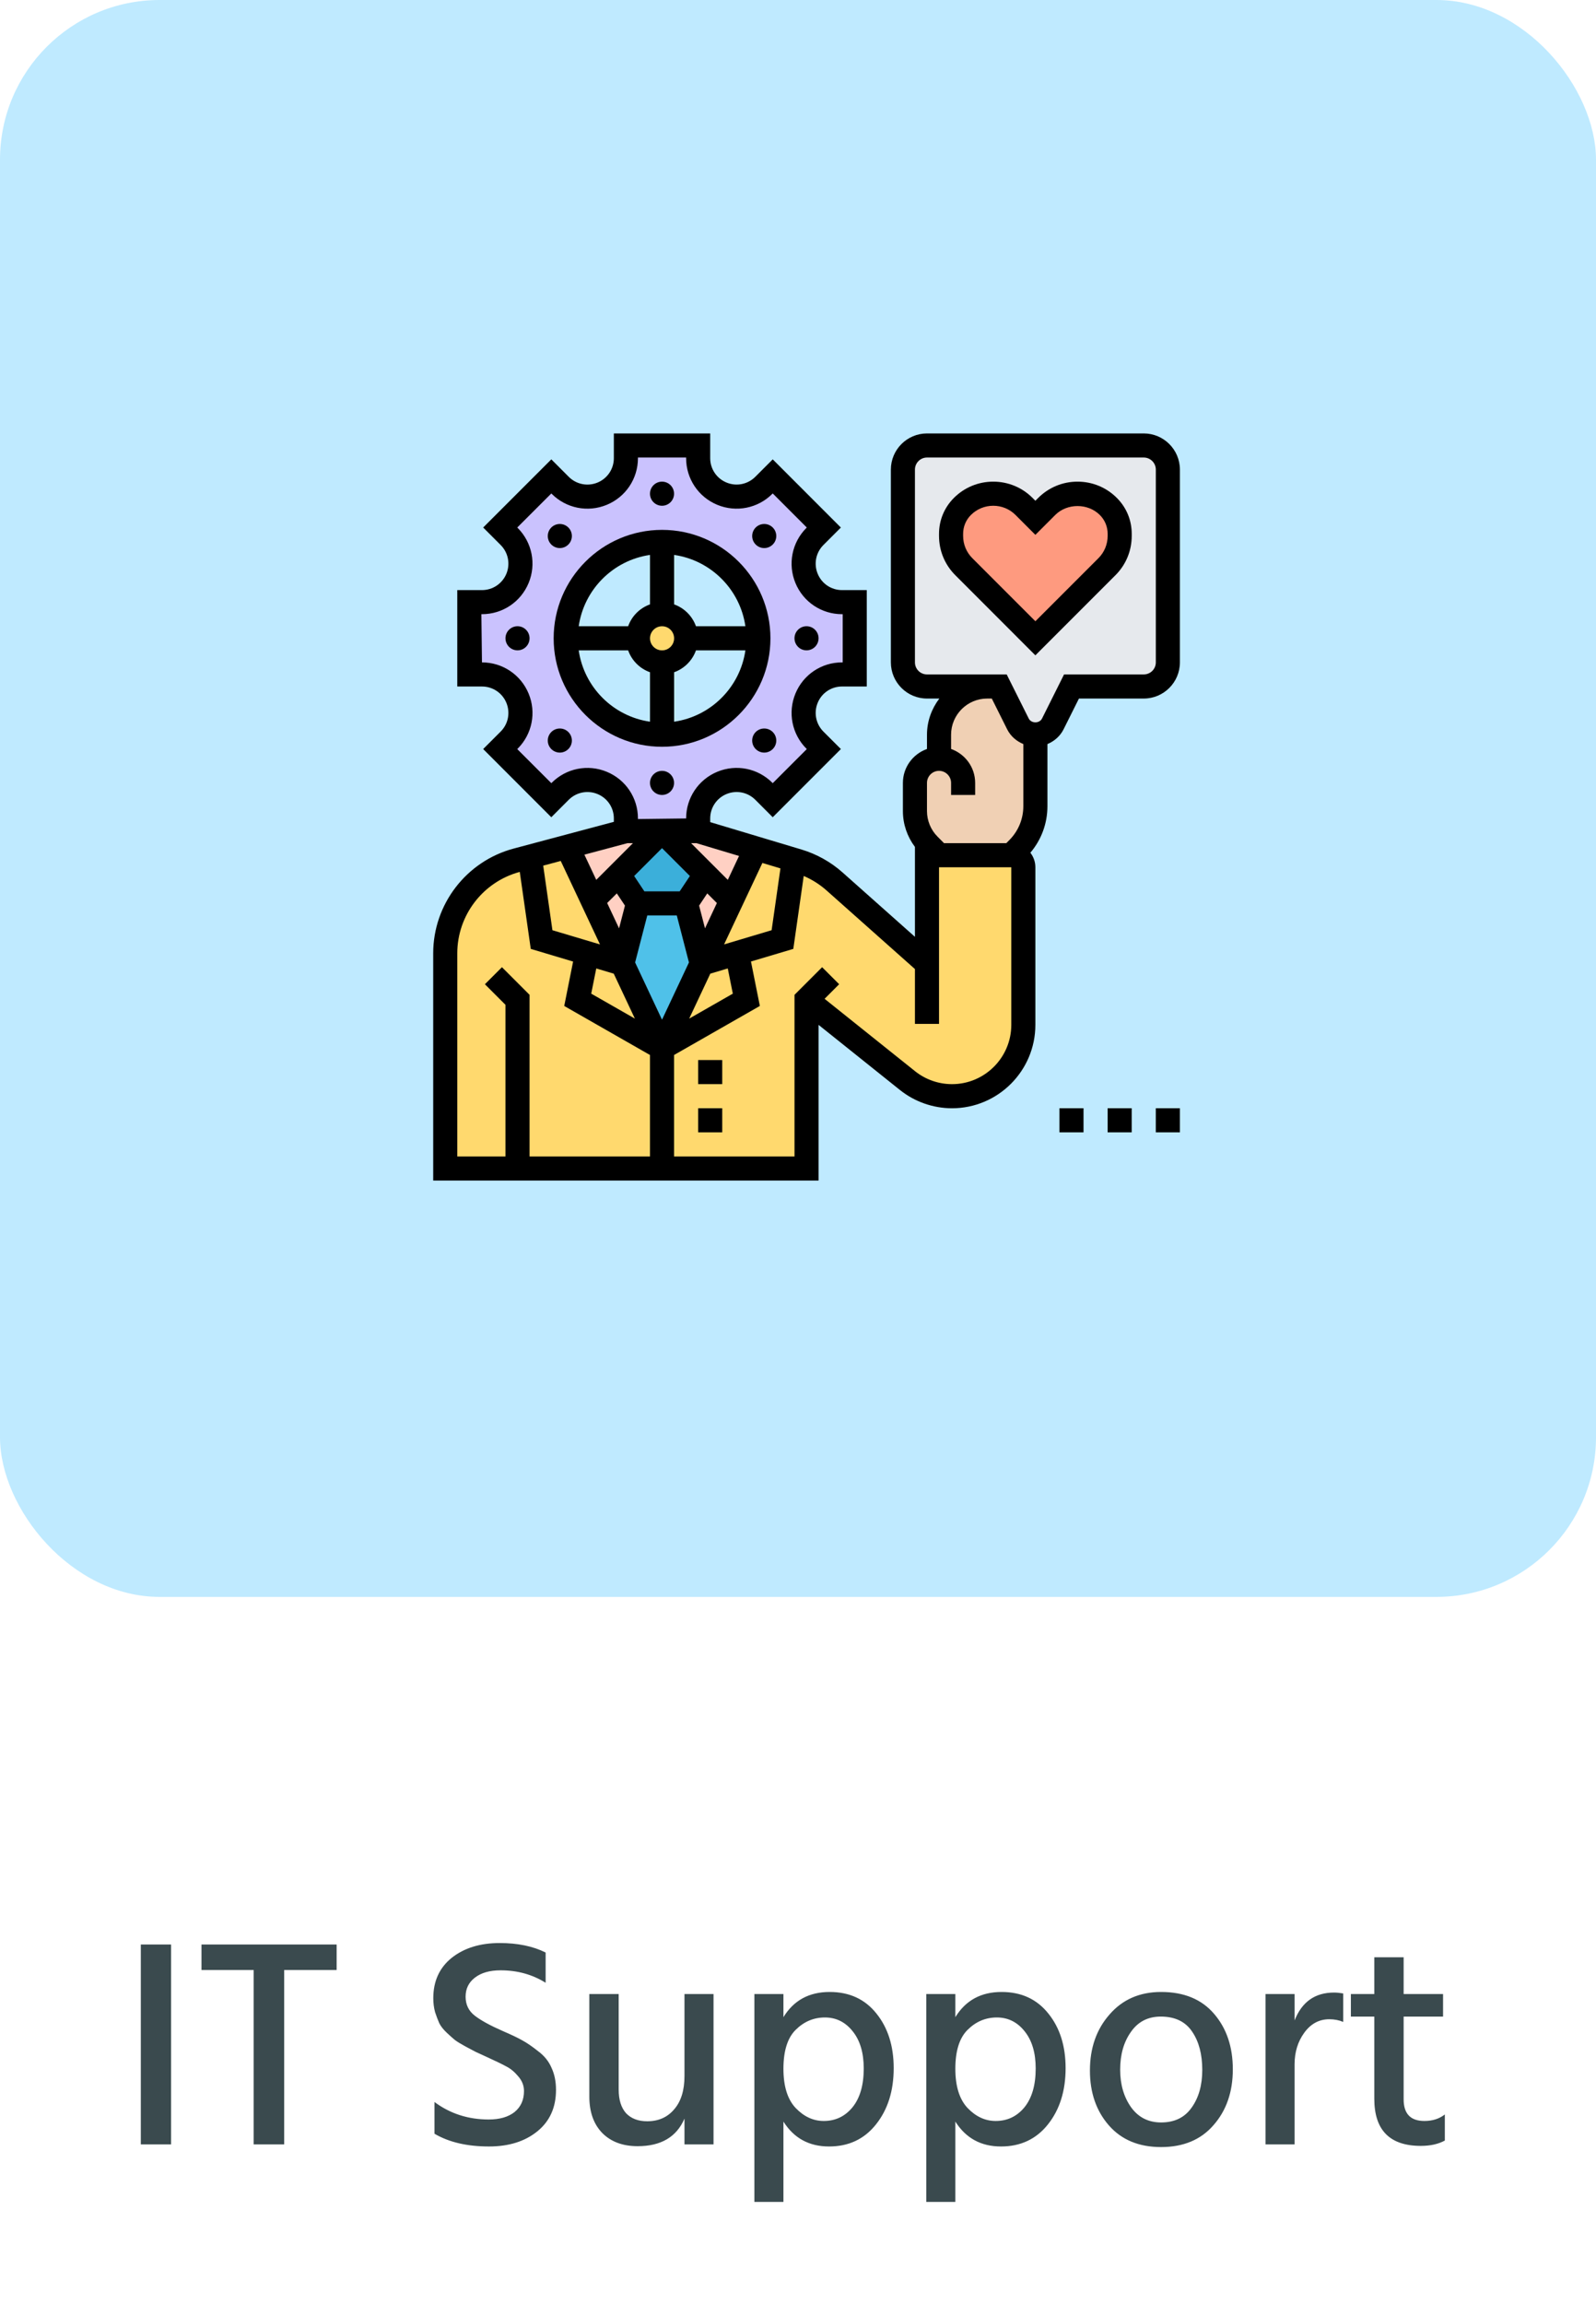 <svg width="70" height="101" viewBox="0 0 70 101" fill="none" xmlns="http://www.w3.org/2000/svg">
<path d="M6.176 94V85.238H7.502V94H6.176ZM14.765 85.238V86.356H12.464V94H11.125V86.356H8.837V85.238H14.765ZM23.931 85.589V86.915C23.35 86.551 22.692 86.369 21.955 86.369C21.478 86.369 21.101 86.477 20.824 86.694C20.555 86.902 20.421 87.179 20.421 87.526C20.421 87.873 20.555 88.15 20.824 88.358C21.093 88.566 21.504 88.791 22.059 89.034C22.423 89.19 22.705 89.324 22.904 89.437C23.112 89.55 23.346 89.71 23.606 89.918C23.875 90.117 24.07 90.36 24.191 90.646C24.321 90.923 24.386 91.244 24.386 91.608C24.386 92.379 24.113 92.986 23.567 93.428C23.021 93.87 22.315 94.091 21.448 94.091C20.486 94.091 19.689 93.905 19.056 93.532V92.141C19.741 92.652 20.534 92.908 21.435 92.908C21.912 92.908 22.289 92.8 22.566 92.583C22.843 92.358 22.982 92.05 22.982 91.66C22.982 91.426 22.9 91.214 22.735 91.023C22.57 90.824 22.393 90.676 22.202 90.581C22.011 90.477 21.725 90.338 21.344 90.165C21.119 90.061 20.958 89.987 20.863 89.944C20.776 89.901 20.629 89.823 20.421 89.71C20.213 89.597 20.057 89.502 19.953 89.424C19.858 89.346 19.736 89.238 19.589 89.099C19.442 88.96 19.333 88.822 19.264 88.683C19.203 88.544 19.143 88.384 19.082 88.202C19.03 88.011 19.004 87.808 19.004 87.591C19.004 86.846 19.273 86.256 19.81 85.823C20.356 85.39 21.058 85.173 21.916 85.173C22.705 85.173 23.376 85.312 23.931 85.589ZM30.021 87.409H31.295V94H30.021V92.869C29.675 93.675 28.99 94.078 27.967 94.078C27.317 94.078 26.802 93.887 26.42 93.506C26.039 93.116 25.848 92.583 25.848 91.907V87.409H27.135V91.595C27.135 92.046 27.244 92.392 27.46 92.635C27.686 92.869 27.993 92.986 28.383 92.986C28.877 92.986 29.272 92.813 29.566 92.466C29.87 92.119 30.021 91.63 30.021 90.997V87.409ZM36.129 92.973C36.64 92.973 37.06 92.774 37.389 92.375C37.719 91.968 37.883 91.4 37.883 90.672C37.883 89.987 37.723 89.446 37.403 89.047C37.082 88.64 36.675 88.436 36.181 88.436C35.687 88.436 35.258 88.618 34.894 88.982C34.538 89.337 34.361 89.905 34.361 90.685C34.361 91.448 34.538 92.02 34.894 92.401C35.258 92.782 35.669 92.973 36.129 92.973ZM34.361 87.409V88.423C34.811 87.686 35.487 87.318 36.389 87.318C37.255 87.318 37.94 87.634 38.443 88.267C38.945 88.891 39.197 89.688 39.197 90.659C39.197 91.656 38.937 92.479 38.416 93.129C37.905 93.77 37.221 94.091 36.362 94.091C35.487 94.091 34.82 93.727 34.361 92.999V96.522H33.087V87.409H34.361ZM43.669 92.973C44.181 92.973 44.601 92.774 44.931 92.375C45.26 91.968 45.425 91.4 45.425 90.672C45.425 89.987 45.264 89.446 44.944 89.047C44.623 88.64 44.215 88.436 43.721 88.436C43.227 88.436 42.798 88.618 42.434 88.982C42.079 89.337 41.901 89.905 41.901 90.685C41.901 91.448 42.079 92.02 42.434 92.401C42.798 92.782 43.21 92.973 43.669 92.973ZM41.901 87.409V88.423C42.352 87.686 43.028 87.318 43.929 87.318C44.796 87.318 45.481 87.634 45.983 88.267C46.486 88.891 46.737 89.688 46.737 90.659C46.737 91.656 46.477 92.479 45.958 93.129C45.446 93.77 44.761 94.091 43.904 94.091C43.028 94.091 42.361 93.727 41.901 92.999V96.522H40.627V87.409H41.901ZM50.925 94.117C49.954 94.117 49.191 93.801 48.636 93.168C48.082 92.535 47.804 91.734 47.804 90.763C47.804 89.775 48.09 88.956 48.663 88.306C49.234 87.647 49.989 87.318 50.925 87.318C51.93 87.318 52.706 87.639 53.252 88.28C53.797 88.913 54.071 89.723 54.071 90.711C54.071 91.699 53.789 92.514 53.225 93.155C52.671 93.796 51.904 94.117 50.925 94.117ZM50.911 88.397C50.348 88.397 49.91 88.622 49.599 89.073C49.286 89.515 49.13 90.065 49.13 90.724C49.13 91.374 49.291 91.924 49.611 92.375C49.932 92.817 50.37 93.038 50.925 93.038C51.514 93.038 51.96 92.821 52.264 92.388C52.575 91.955 52.731 91.404 52.731 90.737C52.731 90.052 52.584 89.493 52.289 89.06C51.995 88.618 51.535 88.397 50.911 88.397ZM56.78 87.409V88.566C57.101 87.751 57.677 87.344 58.509 87.344C58.631 87.344 58.765 87.357 58.912 87.383V88.631C58.73 88.553 58.527 88.514 58.301 88.514C57.859 88.514 57.495 88.709 57.209 89.099C56.923 89.489 56.78 89.953 56.78 90.49V94H55.506V87.409H56.78ZM61.563 88.397V92.024C61.563 92.657 61.866 92.973 62.473 92.973C62.828 92.973 63.127 92.878 63.37 92.687V93.831C63.084 93.987 62.733 94.065 62.317 94.065C60.956 94.065 60.276 93.376 60.276 91.998V88.397H59.249V87.409H60.276V85.797H61.563V87.409H63.292V88.397H61.563Z" fill="#3A4A4E"/>
<rect width="70" height="70" rx="7" fill="#BFEAFF"/>
<path d="M51.221 20.586V29.037C51.221 29.618 50.745 30.094 50.164 30.094H46.995L46.176 31.737C46.028 32.022 45.732 32.207 45.41 32.207C45.088 32.207 44.792 32.022 44.644 31.737L43.825 30.094H43.297H40.656C40.075 30.094 39.6 29.618 39.6 29.037V20.586C39.6 20.005 40.075 19.529 40.656 19.529H50.164C50.745 19.529 51.221 20.005 51.221 20.586Z" fill="#E6E9ED"/>
<path d="M49.108 23.402V23.491C49.108 23.998 48.907 24.484 48.548 24.844L45.41 27.981L42.273 24.844C41.914 24.484 41.713 23.998 41.713 23.491V23.402C41.713 22.953 41.892 22.519 42.209 22.203C42.569 21.843 43.055 21.643 43.562 21.643C44.069 21.643 44.555 21.843 44.914 22.203L45.41 22.699L45.907 22.203C46.266 21.843 46.752 21.643 47.259 21.643C47.766 21.643 48.252 21.843 48.611 22.203C48.928 22.519 49.108 22.953 49.108 23.402Z" fill="#FE9A7F"/>
<path d="M41.185 33.263V32.207C41.185 31.039 42.131 30.094 43.298 30.094H43.827L44.645 31.736C44.793 32.022 45.089 32.207 45.411 32.207V35.339C45.411 36.042 45.131 36.712 44.64 37.204L44.355 37.489H41.185L40.747 37.05C40.351 36.654 40.129 36.115 40.129 35.556V34.32C40.129 33.739 40.604 33.263 41.185 33.263Z" fill="#F0D0B4"/>
<path d="M40.656 42.242V37.488H41.184H44.354C44.644 37.488 44.882 37.726 44.882 38.017V44.926C44.882 46.653 43.482 48.053 41.755 48.053C41.042 48.053 40.355 47.81 39.8 47.366L35.374 43.827V51.222H29.035V45.94L32.733 43.827L32.326 41.783L34.317 41.186L34.819 37.689L35.009 37.747C35.596 37.927 36.14 38.228 36.599 38.64L40.656 42.242Z" fill="#FFD96E"/>
<path d="M37.487 26.396V29.566H36.927C36.251 29.566 35.638 29.972 35.374 30.601C35.115 31.235 35.258 31.964 35.744 32.444L36.135 32.835L33.89 35.075L33.499 34.684C33.177 34.362 32.744 34.193 32.305 34.193C32.089 34.193 31.867 34.235 31.661 34.32C31.032 34.584 30.62 35.197 30.62 35.878V36.432H29.036H27.451V35.878C27.451 35.197 27.039 34.584 26.41 34.32C25.782 34.061 25.053 34.203 24.572 34.689L24.181 35.075L21.936 32.835L22.332 32.444C22.655 32.122 22.824 31.689 22.824 31.251C22.824 31.034 22.781 30.812 22.697 30.606C22.433 29.978 21.82 29.566 21.139 29.566H20.584V26.396H21.139C21.82 26.396 22.433 25.984 22.697 25.356C22.956 24.727 22.813 23.998 22.332 23.517L21.936 23.127L24.181 20.882L24.572 21.272C24.894 21.6 25.328 21.769 25.766 21.769C25.983 21.769 26.204 21.727 26.41 21.642C27.039 21.378 27.451 20.765 27.451 20.084V19.529H30.62V20.084C30.62 20.765 31.032 21.378 31.661 21.642C32.289 21.901 33.018 21.758 33.499 21.272L33.89 20.882L36.135 23.127L35.744 23.517C35.417 23.84 35.248 24.273 35.248 24.716C35.248 24.933 35.29 25.15 35.374 25.361C35.638 25.989 36.251 26.396 36.927 26.396H37.487ZM33.261 27.981C33.261 25.646 31.37 23.755 29.036 23.755C26.701 23.755 24.81 25.646 24.81 27.981C24.81 30.316 26.701 32.207 29.036 32.207C31.37 32.207 33.261 30.316 33.261 27.981Z" fill="#CAC2FE"/>
<path d="M34.82 37.69L34.318 41.187L32.326 41.784L30.773 42.243L32.078 39.475L33.151 37.193L34.82 37.69Z" fill="#FFD96E"/>
<path d="M30.62 36.432L33.15 37.192L32.078 39.474L30.937 38.333L29.035 36.432H30.62Z" fill="#FFD0C3"/>
<path d="M32.326 41.783L32.733 43.827L29.035 45.94L30.773 42.243L32.326 41.783Z" fill="#FFD96E"/>
<path d="M32.078 39.475L30.773 42.243L30.092 39.602L30.937 38.334L32.078 39.475Z" fill="#FFD0C3"/>
<path d="M30.936 38.333L30.091 39.601H27.978L27.133 38.333L29.034 36.432L30.936 38.333Z" fill="#3BAFDA"/>
<path d="M30.773 42.243L29.035 45.94L27.297 42.243L27.978 39.602H30.091L30.773 42.243Z" fill="#4FC1E9"/>
<path d="M29.035 29.037C29.618 29.037 30.091 28.564 30.091 27.98C30.091 27.397 29.618 26.924 29.035 26.924C28.451 26.924 27.979 27.397 27.979 27.98C27.979 28.564 28.451 29.037 29.035 29.037Z" fill="#FFD96E"/>
<path d="M22.697 51.224H19.527V41.795C19.527 39.877 20.816 38.203 22.665 37.712L23.235 37.559L23.753 41.188L25.745 41.784L25.338 43.829L29.035 45.941V51.224H22.697Z" fill="#FFD96E"/>
<path d="M29.037 36.432L27.135 38.333L25.994 39.474L24.885 37.118L27.452 36.432H29.037Z" fill="#FFD0C3"/>
<path d="M27.298 42.243L29.035 45.94L25.338 43.827L25.745 41.783L27.292 42.243H27.298Z" fill="#FFD96E"/>
<path d="M27.133 38.334L27.978 39.602L27.297 42.243H27.292L25.992 39.475L27.133 38.334Z" fill="#FFD0C3"/>
<path d="M25.994 39.475L27.293 42.243L25.745 41.783L23.754 41.187L23.236 37.558L24.884 37.119L25.994 39.475Z" fill="#FFD96E"/>
<path d="M30.621 48.58H31.677V49.636H30.621V48.58Z" fill="black"/>
<path d="M30.621 46.467H31.677V47.523H30.621V46.467Z" fill="black"/>
<path d="M50.165 19H40.657C39.784 19 39.073 19.711 39.073 20.585V29.036C39.073 29.91 39.784 30.621 40.657 30.621H41.199C40.864 31.064 40.657 31.609 40.657 32.206V32.831C40.044 33.05 39.601 33.631 39.601 34.319V35.556C39.601 36.131 39.791 36.672 40.129 37.125V41.066L36.952 38.242C36.438 37.785 35.819 37.439 35.16 37.241L31.149 36.038V35.877C31.149 35.407 31.43 34.987 31.864 34.807C32.298 34.627 32.794 34.725 33.127 35.058L33.892 35.824L36.881 32.835L36.117 32.072C35.783 31.738 35.684 31.24 35.865 30.804C36.044 30.372 36.462 30.093 36.93 30.093H38.016V25.867H36.93C36.462 25.867 36.044 25.588 35.865 25.155C35.684 24.72 35.782 24.221 36.117 23.888L36.88 23.125L33.892 20.136L33.128 20.9C32.794 21.233 32.298 21.333 31.862 21.151C31.429 20.972 31.149 20.553 31.149 20.085V19H26.923V20.085C26.923 20.553 26.644 20.972 26.211 21.152C25.774 21.333 25.278 21.234 24.945 20.901L24.181 20.136L21.192 23.124L21.958 23.89C22.291 24.223 22.389 24.718 22.209 25.153C22.029 25.586 21.609 25.867 21.139 25.867H20.056V30.093H21.139C21.609 30.093 22.029 30.373 22.209 30.807C22.389 31.242 22.291 31.737 21.958 32.069L21.192 32.835L24.18 35.824L24.944 35.059C25.278 34.726 25.774 34.627 26.21 34.808C26.643 34.987 26.923 35.406 26.923 35.875V36.026L22.529 37.197C20.451 37.752 19 39.64 19 41.791V51.75H35.903V44.926L39.47 47.779C40.116 48.296 40.927 48.581 41.754 48.581C43.771 48.581 45.411 46.941 45.411 44.924V38.016C45.411 37.776 45.328 37.557 45.192 37.379C45.675 36.809 45.94 36.094 45.94 35.337V32.617C46.239 32.491 46.496 32.273 46.648 31.97L47.322 30.621H50.165C51.039 30.621 51.75 29.91 51.75 29.036V20.585C51.75 19.711 51.039 19 50.165 19ZM40.657 34.319C40.657 34.028 40.894 33.79 41.185 33.79C41.477 33.79 41.714 34.028 41.714 34.319V34.847H42.77V34.319C42.77 33.631 42.327 33.05 41.714 32.831V32.206C41.714 31.332 42.425 30.621 43.298 30.621H43.5L44.174 31.97C44.326 32.273 44.583 32.491 44.883 32.616V35.337C44.883 35.902 44.663 36.432 44.264 36.831L44.136 36.96H41.404L41.122 36.676C40.826 36.382 40.657 35.974 40.657 35.556V34.319ZM32.141 43.557L30.227 44.651L31.154 42.68L31.92 42.452L32.141 43.557ZM27.761 36.96L26.152 38.569L25.631 37.464L27.521 36.96H27.761ZM30.543 36.96L32.414 37.521L31.921 38.569L30.311 36.96H30.543ZM30.663 39.697L31.02 39.162L31.442 39.585L30.921 40.694L30.663 39.697ZM29.81 39.073H28.262L27.814 38.4L29.036 37.178L30.258 38.4L29.81 39.073ZM27.053 39.162L27.41 39.697L27.152 40.694L26.63 39.584L27.053 39.162ZM28.389 40.129H29.684L30.217 42.189L29.036 44.699L27.856 42.19L28.389 40.129ZM26.315 41.399L24.229 40.776L23.825 37.945L24.594 37.74L26.315 41.399ZM26.152 42.452L26.919 42.681L27.846 44.651L25.931 43.557L26.152 42.452ZM31.758 41.398L33.438 37.828L34.23 38.066L33.843 40.776L31.758 41.398ZM26.615 33.832C25.784 33.487 24.834 33.676 24.198 34.313L24.181 34.33L22.686 32.836L22.706 32.817C23.341 32.181 23.53 31.233 23.185 30.403C22.841 29.573 22.038 29.036 21.139 29.036L21.113 26.923H21.139C22.038 26.923 22.841 26.387 23.185 25.557C23.529 24.727 23.341 23.779 22.706 23.143L22.686 23.124L24.181 21.631L24.198 21.648C24.834 22.284 25.784 22.473 26.615 22.128C27.444 21.784 27.98 20.982 27.98 20.085V20.056H30.093V20.085C30.093 20.982 30.628 21.784 31.457 22.128C32.288 22.472 33.239 22.284 33.875 21.647L33.892 21.63L35.386 23.124L35.37 23.14C34.732 23.778 34.544 24.728 34.889 25.561C35.232 26.388 36.033 26.923 36.93 26.923H36.96V29.036H36.93C36.033 29.036 35.232 29.571 34.889 30.399C34.544 31.232 34.732 32.182 35.37 32.82L35.386 32.836L33.892 34.33L33.873 34.311C33.237 33.675 32.289 33.487 31.459 33.831C30.629 34.175 30.093 34.979 30.093 35.877L27.98 35.903V35.875C27.98 34.977 27.444 34.175 26.615 33.832ZM20.056 41.791C20.056 40.12 21.183 38.652 22.797 38.22L23.279 41.595L25.136 42.15L24.747 44.097L28.508 46.246V50.694H23.226V43.608L22.015 42.397L21.268 43.144L22.169 44.045V50.694H20.056V41.791ZM44.355 44.924C44.355 46.358 43.188 47.524 41.754 47.524C41.166 47.524 40.59 47.322 40.131 46.954L36.166 43.783L36.805 43.144L36.058 42.397L34.847 43.608V50.694H29.564V46.246L33.327 44.096L32.937 42.148L34.794 41.595L35.251 38.398C35.615 38.555 35.956 38.769 36.251 39.032L40.129 42.479V44.883H41.185V38.016H44.355V44.924ZM50.694 29.036C50.694 29.327 50.457 29.564 50.165 29.564H46.669L45.703 31.497C45.592 31.72 45.231 31.72 45.12 31.497L44.153 29.564H40.657C40.366 29.564 40.129 29.327 40.129 29.036V20.585C40.129 20.294 40.366 20.056 40.657 20.056H50.165C50.457 20.056 50.694 20.294 50.694 20.585V29.036Z" fill="black"/>
<path d="M47.26 21.113C46.608 21.113 45.995 21.367 45.534 21.828L45.411 21.951L45.289 21.828C44.828 21.367 44.215 21.113 43.563 21.113C42.911 21.113 42.297 21.367 41.836 21.828C41.417 22.248 41.185 22.806 41.185 23.4V23.49C41.185 24.142 41.439 24.755 41.901 25.216L45.411 28.727L48.922 25.216C49.384 24.755 49.637 24.142 49.637 23.49V23.4C49.637 22.806 49.406 22.248 48.986 21.828C48.526 21.367 47.913 21.113 47.26 21.113ZM48.581 23.49C48.581 23.86 48.437 24.208 48.175 24.47L45.411 27.233L42.648 24.47C42.386 24.208 42.242 23.86 42.242 23.49V23.4C42.242 23.088 42.363 22.796 42.583 22.575C42.845 22.314 43.193 22.17 43.563 22.17C43.932 22.17 44.28 22.313 44.542 22.575L45.411 23.445L46.281 22.575C46.804 22.052 47.716 22.052 48.239 22.575C48.46 22.796 48.581 23.088 48.581 23.4V23.49Z" fill="black"/>
<path d="M33.791 27.981C33.791 25.36 31.659 23.227 29.037 23.227C26.416 23.227 24.283 25.36 24.283 27.981C24.283 30.602 26.416 32.735 29.037 32.735C31.659 32.735 33.791 30.602 33.791 27.981ZM29.037 27.452C29.329 27.452 29.566 27.689 29.566 27.981C29.566 28.272 29.329 28.509 29.037 28.509C28.746 28.509 28.509 28.272 28.509 27.981C28.509 27.689 28.746 27.452 29.037 27.452ZM29.566 31.636V29.468C30.013 29.309 30.365 28.956 30.525 28.509H32.693C32.46 30.125 31.181 31.403 29.566 31.636ZM32.693 27.452H30.525C30.365 27.005 30.013 26.653 29.566 26.493V24.325C31.181 24.558 32.46 25.837 32.693 27.452ZM28.509 24.325V26.493C28.062 26.653 27.709 27.005 27.55 27.452H25.382C25.615 25.837 26.893 24.558 28.509 24.325ZM25.382 28.509H27.55C27.709 28.956 28.062 29.309 28.509 29.468V31.636C26.893 31.403 25.615 30.125 25.382 28.509Z" fill="black"/>
<path d="M29.036 22.17C29.328 22.17 29.564 21.933 29.564 21.642C29.564 21.35 29.328 21.113 29.036 21.113C28.744 21.113 28.508 21.35 28.508 21.642C28.508 21.933 28.744 22.17 29.036 22.17Z" fill="black"/>
<path d="M24.554 24.025C24.689 24.025 24.824 23.973 24.927 23.87C25.134 23.664 25.134 23.329 24.927 23.123C24.824 23.02 24.689 22.969 24.554 22.969C24.419 22.969 24.283 23.02 24.18 23.123C23.974 23.33 23.974 23.664 24.18 23.87C24.283 23.973 24.419 24.025 24.554 24.025Z" fill="black"/>
<path d="M22.698 28.508C22.99 28.508 23.226 28.271 23.226 27.979C23.226 27.688 22.99 27.451 22.698 27.451C22.406 27.451 22.17 27.688 22.17 27.979C22.17 28.271 22.406 28.508 22.698 28.508Z" fill="black"/>
<path d="M24.554 31.934C24.419 31.934 24.283 31.985 24.18 32.088C23.974 32.295 23.974 32.629 24.18 32.835C24.283 32.938 24.419 32.99 24.554 32.99C24.689 32.99 24.824 32.938 24.927 32.835C25.134 32.629 25.134 32.294 24.927 32.088C24.824 31.985 24.689 31.934 24.554 31.934Z" fill="black"/>
<path d="M29.036 34.847C29.328 34.847 29.564 34.611 29.564 34.319C29.564 34.028 29.328 33.791 29.036 33.791C28.744 33.791 28.508 34.028 28.508 34.319C28.508 34.611 28.744 34.847 29.036 34.847Z" fill="black"/>
<path d="M33.519 31.934C33.383 31.934 33.248 31.985 33.145 32.088C32.939 32.295 32.939 32.629 33.145 32.835C33.248 32.938 33.383 32.99 33.519 32.99C33.654 32.99 33.789 32.938 33.892 32.835C34.099 32.629 34.099 32.294 33.892 32.088C33.789 31.985 33.654 31.934 33.519 31.934Z" fill="black"/>
<path d="M35.374 28.508C35.666 28.508 35.902 28.271 35.902 27.979C35.902 27.688 35.666 27.451 35.374 27.451C35.082 27.451 34.846 27.688 34.846 27.979C34.846 28.271 35.082 28.508 35.374 28.508Z" fill="black"/>
<path d="M33.519 24.025C33.654 24.025 33.789 23.973 33.892 23.87C34.099 23.664 34.099 23.329 33.892 23.123C33.789 23.02 33.654 22.969 33.519 22.969C33.383 22.969 33.248 23.02 33.145 23.123C32.939 23.33 32.939 23.664 33.145 23.87C33.248 23.973 33.383 24.025 33.519 24.025Z" fill="black"/>
<path d="M46.467 48.58H47.523V49.636H46.467V48.58Z" fill="black"/>
<path d="M48.58 48.58H49.636V49.636H48.58V48.58Z" fill="black"/>
<path d="M50.693 48.58H51.75V49.636H50.693V48.58Z" fill="black"/>
</svg>

